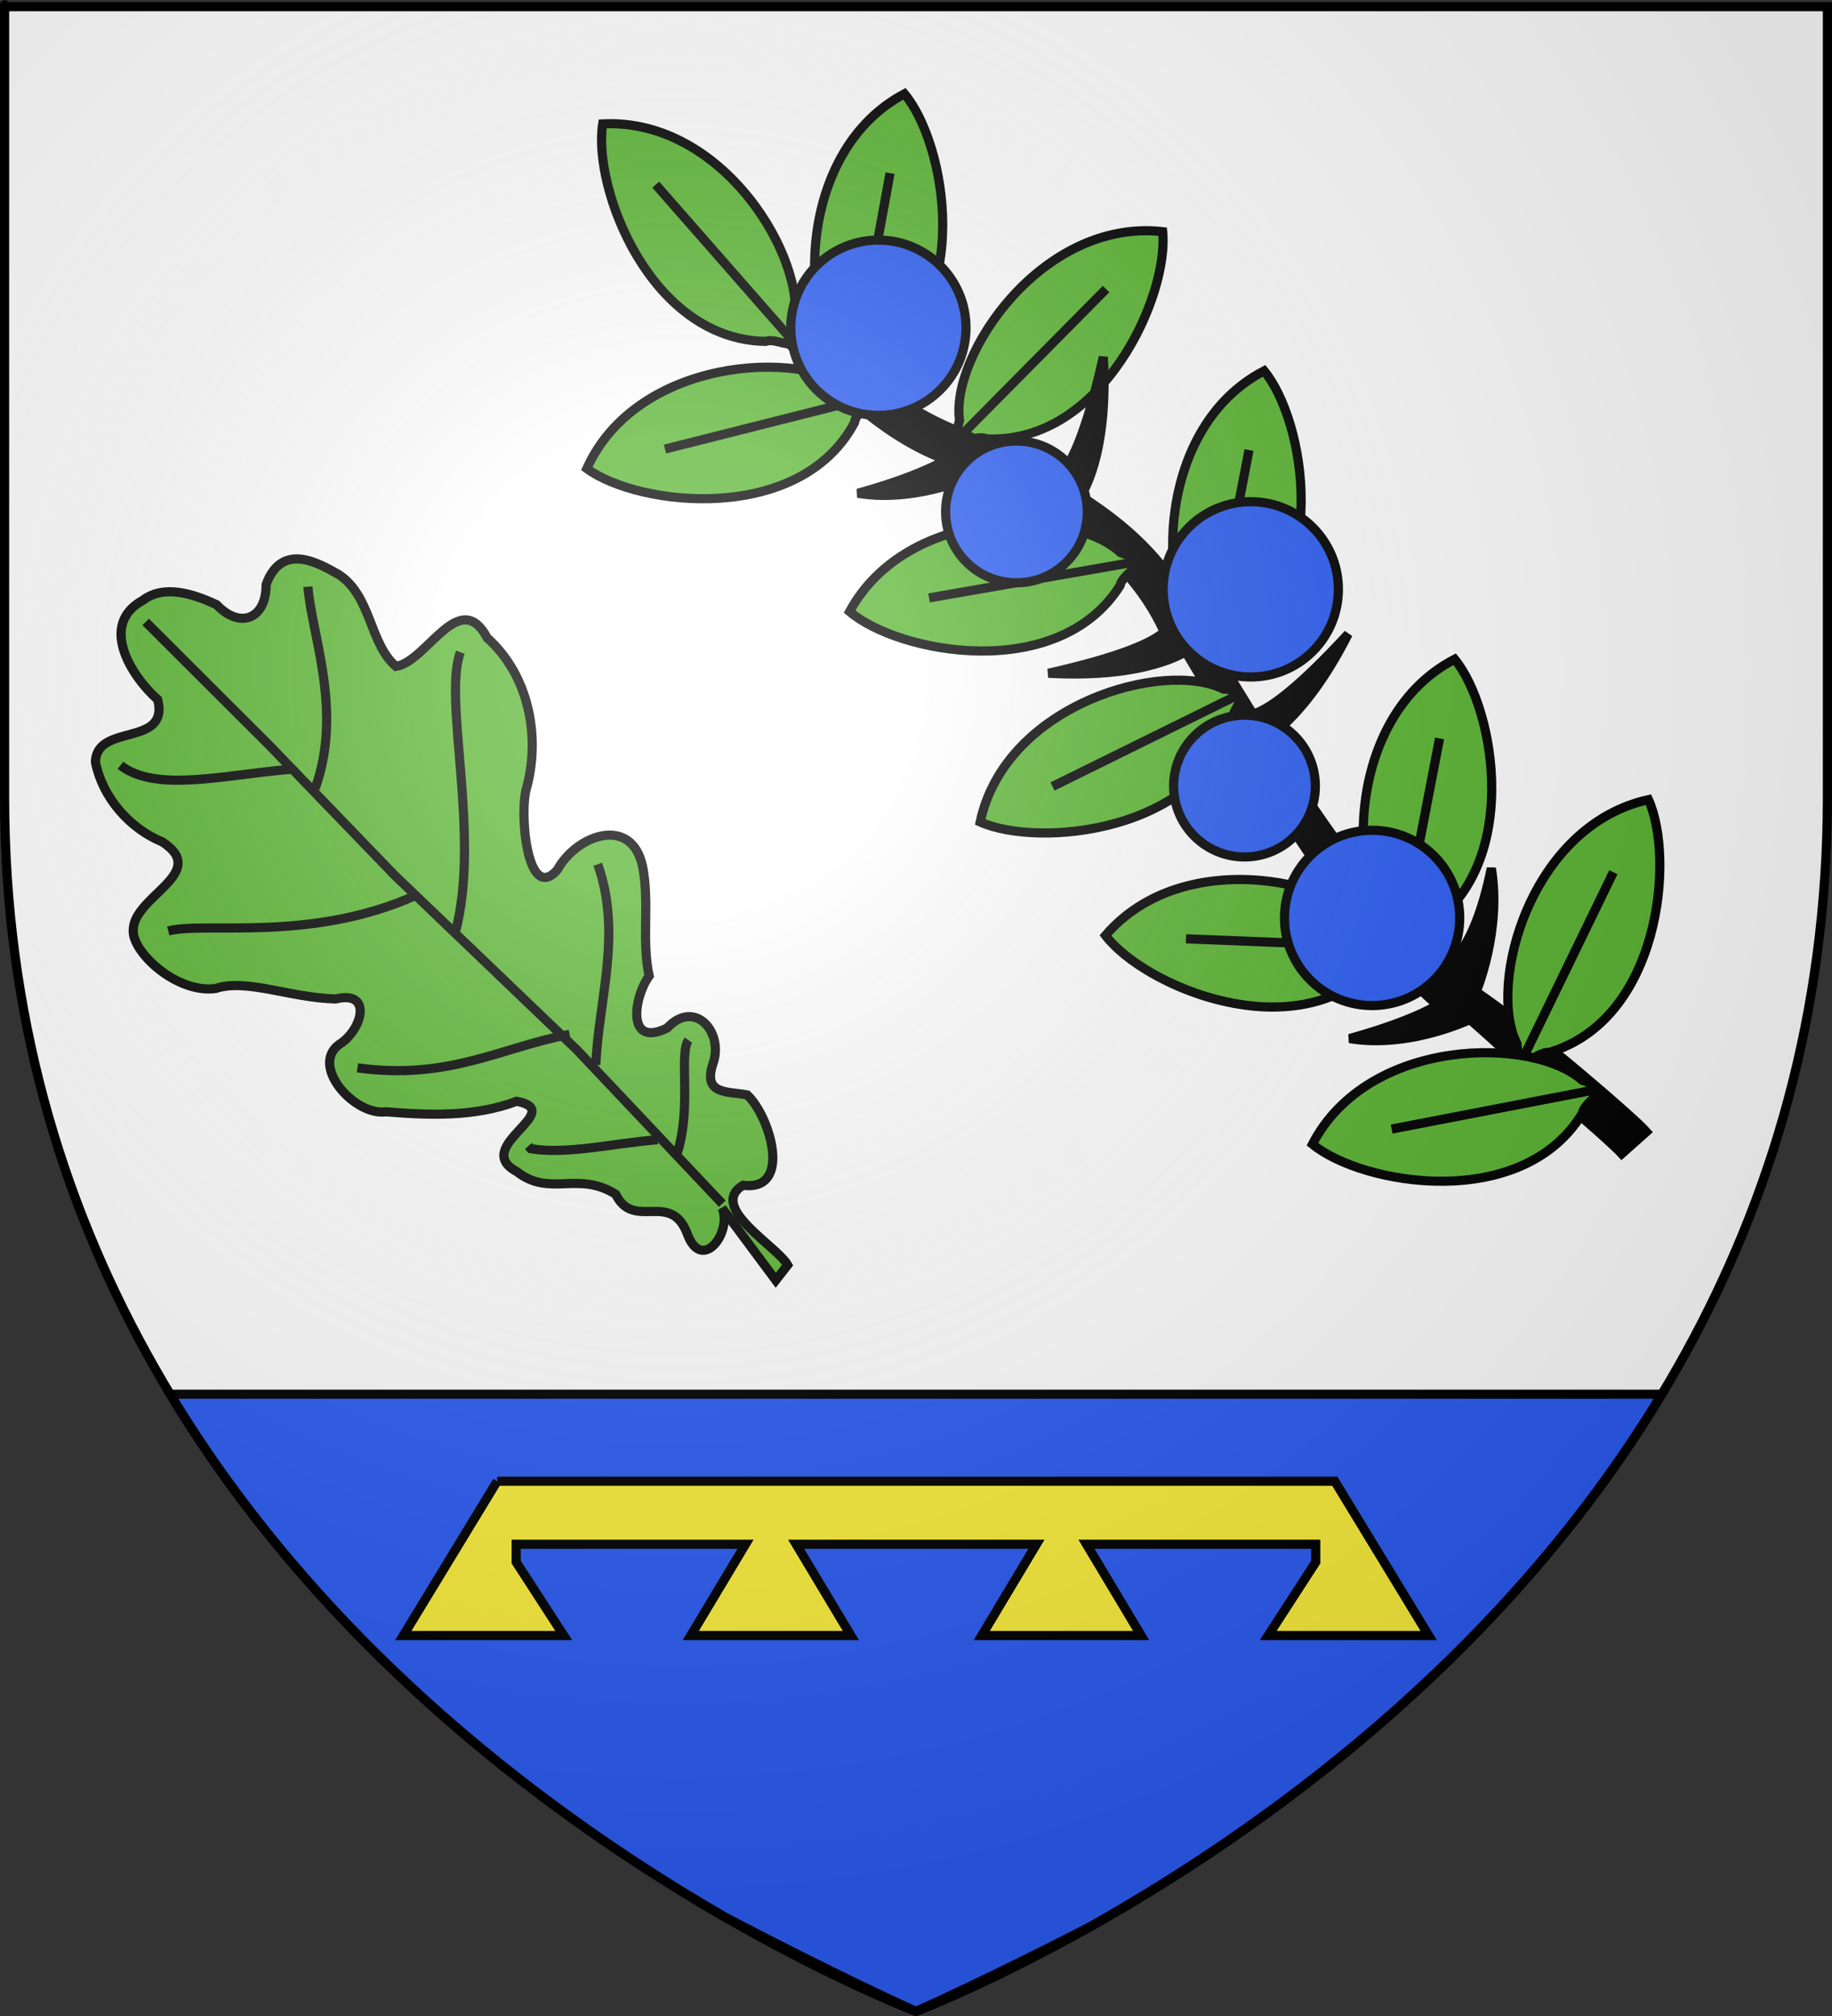 <?xml version="1.0" encoding="UTF-8" standalone="no"?>
<svg
   xmlns:dc="http://purl.org/dc/elements/1.1/"
   xmlns:cc="http://creativecommons.org/ns#"
   xmlns:rdf="http://www.w3.org/1999/02/22-rdf-syntax-ns#"
   xmlns:svg="http://www.w3.org/2000/svg"
   xmlns="http://www.w3.org/2000/svg"
   xmlns:xlink="http://www.w3.org/1999/xlink"
   xmlns:sodipodi="http://sodipodi.sourceforge.net/DTD/sodipodi-0.dtd"
   xmlns:inkscape="http://www.inkscape.org/namespaces/inkscape"
   height="660"
   width="600"
   version="1.0"
   id="svg2"
   sodipodi:version="0.32"
   inkscape:version="0.91 r13725"
   sodipodi:docname="Blason_Broussey-Raulecourt_(Meuse).svg"
   inkscape:export-filename="/Users/olivier/Desktop/Blason Rouge/Blason_Vide_3D.png"
   inkscape:export-xdpi="144"
   inkscape:export-ydpi="144">
  <rect width="100%" height="100%" fill="#333333" stroke="none"/>
  <sodipodi:namedview
     inkscape:window-height="705"
     inkscape:window-width="1366"
     inkscape:pageshadow="2"
     inkscape:pageopacity="0.0"
     guidetolerance="10.0"
     gridtolerance="10.0"
     objecttolerance="10.0"
     borderopacity="1.0"
     bordercolor="#666666"
     pagecolor="#ffffff"
     id="base"
     showgrid="false"
     height="660px"
     inkscape:zoom="0.44547727"
     inkscape:cx="290.05663"
     inkscape:cy="241.81177"
     inkscape:window-x="-8"
     inkscape:window-y="-8"
     inkscape:current-layer="layer3"
     inkscape:window-maximized="1" />
  <desc
     id="desc4">Flag of Canton of Valais (Wallis)</desc>
  <defs
     id="defs6">
    <linearGradient
       id="linearGradient2893">
      <stop
         style="stop-color:white;stop-opacity:0.314;"
         offset="0"
         id="stop2895" />
      <stop
         id="stop2897"
         offset="0.19"
         style="stop-color:white;stop-opacity:0.251;" />
      <stop
         style="stop-color:#6b6b6b;stop-opacity:0.125;"
         offset="0.6"
         id="stop2901" />
      <stop
         style="stop-color:black;stop-opacity:0.125;"
         offset="1"
         id="stop2899" />
    </linearGradient>
    <linearGradient
       id="linearGradient2885">
      <stop
         id="stop2887"
         offset="0"
         style="stop-color:white;stop-opacity:1;" />
      <stop
         style="stop-color:white;stop-opacity:1;"
         offset="0.229"
         id="stop2891" />
      <stop
         id="stop2889"
         offset="1"
         style="stop-color:black;stop-opacity:1;" />
    </linearGradient>
    <linearGradient
       id="linearGradient2955">
      <stop
         id="stop2867"
         offset="0"
         style="stop-color:#fd0000;stop-opacity:1;" />
      <stop
         style="stop-color:#e77275;stop-opacity:0.659;"
         offset="0.5"
         id="stop2873" />
      <stop
         style="stop-color:black;stop-opacity:0.323;"
         offset="1"
         id="stop2959" />
    </linearGradient>
    <radialGradient
       inkscape:collect="always"
       xlink:href="#linearGradient2955"
       id="radialGradient2961"
       cx="225.524"
       cy="218.901"
       fx="225.524"
       fy="218.901"
       r="300"
       gradientTransform="matrix(-4.167939e-4,2.183,-1.884,-3.599562e-4,615.597,-289.121)"
       gradientUnits="userSpaceOnUse" />
    <polygon
       id="star"
       transform="scale(53,53)"
       points="0,-1 0.588,0.809 -0.951,-0.309 0.951,-0.309 -0.588,0.809 0,-1 " />
    <clipPath
       id="clip">
      <path
         d="M 0,-200 L 0,600 L 300,600 L 300,-200 L 0,-200 z "
         id="path10" />
    </clipPath>
    <radialGradient
       inkscape:collect="always"
       xlink:href="#linearGradient2955"
       id="radialGradient1911"
       gradientUnits="userSpaceOnUse"
       gradientTransform="matrix(-4.167939e-4,2.183,-1.884,-3.599562e-4,615.597,-289.121)"
       cx="225.524"
       cy="218.901"
       fx="225.524"
       fy="218.901"
       r="300" />
    <radialGradient
       inkscape:collect="always"
       xlink:href="#linearGradient2955"
       id="radialGradient2865"
       gradientUnits="userSpaceOnUse"
       gradientTransform="matrix(0,1.749,-1.593,-1.049767e-7,551.788,-191.29)"
       cx="225.524"
       cy="218.901"
       fx="225.524"
       fy="218.901"
       r="300" />
    <radialGradient
       inkscape:collect="always"
       xlink:href="#linearGradient2955"
       id="radialGradient2871"
       gradientUnits="userSpaceOnUse"
       gradientTransform="matrix(0,1.386,-1.323,-5.741131e-8,-158.082,-109.541)"
       cx="225.524"
       cy="218.901"
       fx="225.524"
       fy="218.901"
       r="300" />
    <radialGradient
       inkscape:collect="always"
       xlink:href="#linearGradient2893"
       id="radialGradient3163"
       gradientUnits="userSpaceOnUse"
       gradientTransform="matrix(1.353,0,0,1.349,-77.629,-85.747)"
       cx="221.445"
       cy="226.331"
       fx="221.445"
       fy="226.331"
       r="300" />
  </defs>
  <g
     inkscape:groupmode="layer"
     id="layer3"
     inkscape:label="Fond écu"
     style="opacity:1;display:inline">
    <path
       id="path2855"
       style="fill:#ffffff;fill-opacity:1;fill-rule:evenodd;stroke:none;stroke-width:1px;stroke-linecap:butt;stroke-linejoin:miter;stroke-opacity:1"
       d="M 300,658.5 C 300,658.5 598.5,546.18 598.5,260.728 C 598.5,-24.723 598.5,2.176 598.5,2.176 L 1.5,2.176 L 1.5,260.728 C 1.5,546.18 300,658.5 300,658.5 z "
       sodipodi:nodetypes="cccccc" />
    <path
       style="fill:none;fill-rule:evenodd;stroke:black;stroke-width:1px;stroke-linecap:butt;stroke-linejoin:miter;stroke-opacity:1"
       d="M -90.914,24.726 L -90.914,24.726 z "
       id="path3572" />
    <path
       style="fill:#2b5df2;fill-opacity:1;stroke:#000000;stroke-width:3;stroke-miterlimit:4;stroke-dasharray:none;stroke-opacity:1"
       d="M 55.736 456.438 C 106.794 540.996 183.237 596.341 236.98 627.373 C 274.219 646.961 300 658.5 300 658.5 C 300 658.5 323.235 648.193 357.432 630.561 C 411.35 600.201 491.41 543.971 544.264 456.438 L 55.736 456.438 z "
       id="rect2783" />
    <g
       id="g4737">
      <path
         inkscape:connector-curvature="0"
         style="fill:#5ab532;fill-opacity:1;fill-rule:evenodd;stroke:#000000;stroke-width:3;stroke-linecap:butt;stroke-linejoin:miter;stroke-miterlimit:4;stroke-dasharray:none;stroke-opacity:1"
         d="m 46.746,196.544 c -14.472,7.998 -3.721,24.828 4.909,32.505 3.878,15.692 -20.114,7.518 -20.397,20.463 2.273,11.502 11.094,21.663 21.926,26.127 15.681,10.191 -9.598,17.772 -9.541,28.873 -0.499,7.022 14.011,20.769 26.93,19.115 10.165,-3.354 24.271,3.01 39.336,3.421 12.41,-3.006 8.614,10.358 1.148,14.904 -9.555,6.999 5.074,23.492 15.401,22.029 14.321,1.181 29.102,1.7 42.763,-3.447 16.768,3.295 -15.161,14.918 0.034,23.03 10.828,8.504 19.832,-0.412 32.385,7.405 6.041,12.295 18.281,-1.747 23.676,13.547 4.852,11.983 14.552,-1.285 11.185,-9.018 l 17.576,23.635 3.891,-4.996 c -3.37,-6.104 -26.256,-18.948 -14.648,-26.087 16.379,2.065 8.865,-22.652 1.415,-29.592 -6.236,-1.237 -14.584,0.094 -11.284,-10.059 3.813,-10.37 -5.897,-21.569 -14.951,-11.845 -13.554,6.669 -10.892,-10.208 -5.892,-17.049 -2.525,-11.549 0.163,-23.885 -2.1,-35.596 -3.513,-17.217 -21.691,-10.615 -27.934,0.817 -10.036,11.473 -12.601,-19.283 -10.059,-26.95 4.57,-17.091 0.519,-36.891 -12.939,-48.942 -9.125,-16.886 -19.697,7.732 -29.886,9.338 -8.68,-7.405 -8.035,-22.985 -18.651,-30.014 -6.51,-3.675 -18.663,-10.969 -23.879,3.2 0.062,11.212 -8.501,14.776 -16.237,6.587 -7.251,-3.344 -17.029,-6.807 -24.176,-1.402 z"
         id="path16099"
         sodipodi:nodetypes="cccccccccccccccccccccccccccccc" />
      <path
         inkscape:connector-curvature="0"
         style="fill:none;fill-opacity:1;fill-rule:evenodd;stroke:#000000;stroke-width:3;stroke-linecap:butt;stroke-linejoin:miter;stroke-miterlimit:4;stroke-dasharray:none;stroke-opacity:1"
         d="m 215.39,373.126 c -14.152,1.085 -29.483,4.918 -41.552,2.939 l 0,0 -0.787,-0.886 m 52.43,-34.652 c -3.212,4.542 1.11,21.757 -3.654,36.912"
         id="path16103"
         sodipodi:nodetypes="cccccc" />
      <path
         inkscape:connector-curvature="0"
         style="fill:none;fill-opacity:1;fill-rule:evenodd;stroke:#000000;stroke-width:3;stroke-linecap:butt;stroke-linejoin:miter;stroke-miterlimit:4;stroke-dasharray:none;stroke-opacity:1"
         d="M 236.563,394.071 188.858,343.617 129.224,286.527 88.308,244.112 47.7,203.604"
         id="path16105"
         sodipodi:nodetypes="ccccc" />
      <path
         inkscape:connector-curvature="0"
         style="fill:none;fill-opacity:1;fill-rule:evenodd;stroke:#000000;stroke-width:3;stroke-linecap:butt;stroke-linejoin:miter;stroke-miterlimit:4;stroke-dasharray:none;stroke-opacity:1"
         d="m 195.137,348.604 c 0.885,-21.224 8.704,-42.905 0.617,-65.671"
         id="path16107"
         sodipodi:nodetypes="cc" />
      <path
         inkscape:connector-curvature="0"
         style="fill:none;fill-opacity:1;fill-rule:evenodd;stroke:#000000;stroke-width:3;stroke-linecap:butt;stroke-linejoin:miter;stroke-miterlimit:4;stroke-dasharray:none;stroke-opacity:1"
         d="m 186.561,338.628 c -22.614,4.275 -39.432,15.081 -69.487,10.972"
         id="path16109"
         sodipodi:nodetypes="cc" />
      <path
         inkscape:connector-curvature="0"
         style="fill:none;fill-opacity:1;fill-rule:evenodd;stroke:#000000;stroke-width:3;stroke-linecap:butt;stroke-linejoin:miter;stroke-miterlimit:4;stroke-dasharray:none;stroke-opacity:1"
         d="m 149.09,305.338 c 8.487,-31.393 -4.144,-76.635 1.69,-91.818"
         id="path16112"
         sodipodi:nodetypes="cc" />
      <path
         inkscape:connector-curvature="0"
         style="fill:none;fill-opacity:1;fill-rule:evenodd;stroke:#000000;stroke-width:3;stroke-linecap:butt;stroke-linejoin:miter;stroke-miterlimit:4;stroke-dasharray:none;stroke-opacity:1"
         d="m 135.96,293.224 c -34.514,15.417 -68.842,8.416 -80.854,11.554"
         id="path16114"
         sodipodi:nodetypes="cc" />
      <path
         inkscape:connector-curvature="0"
         style="fill:none;fill-opacity:1;fill-rule:evenodd;stroke:#000000;stroke-width:3;stroke-linecap:butt;stroke-linejoin:miter;stroke-miterlimit:4;stroke-dasharray:none;stroke-opacity:1"
         d="m 103.215,258.116 c 9.188,-25.464 -1.184,-50.305 -2.363,-66.036"
         id="path16116"
         sodipodi:nodetypes="cc" />
      <path
         inkscape:connector-curvature="0"
         style="fill:none;fill-opacity:1;fill-rule:evenodd;stroke:#000000;stroke-width:3;stroke-linecap:butt;stroke-linejoin:miter;stroke-miterlimit:4;stroke-dasharray:none;stroke-opacity:1"
         d="m 94.986,251.87 c -21.513,1.783 -43.992,7.69 -55.537,-1.329"
         id="path16118"
         sodipodi:nodetypes="cc" />
    </g>
    <g
       style="display:inline;opacity:1;stroke-width:2.303;stroke-miterlimit:4;stroke-dasharray:none"
       id="g9839"
       transform="matrix(1.303,0,0,1.303,437.032,-216.58)">
      <g
         id="g4681"
         transform="matrix(0.863,-0.863,0.863,0.863,77.923,-512.393)"
         style="stroke-width:1.886;stroke-miterlimit:4;stroke-dasharray:none">
        <g
           id="g9252-2-0-8-7-5"
           transform="matrix(1.343,0.899,-0.899,1.343,136.757,-274.553)"
           style="display:inline;opacity:1;stroke-width:1.167;stroke-miterlimit:4;stroke-dasharray:none">
          <path
             inkscape:transform-center-y="-15.166027"
             style="fill:#5ab532;fill-opacity:1;fill-rule:evenodd;stroke:#000000;stroke-width:1.167;stroke-linecap:butt;stroke-linejoin:miter;stroke-miterlimit:4;stroke-dasharray:none;stroke-opacity:1"
             d="m -135.715,564.304 c -1.453,-1.034 -4.93,0.928 -2.958,-3.002 0.459,-8.391 15.333,-23.205 30.064,-18.543 -0.806,8.208 -12.785,25.039 -27.106,21.545 z"
             id="path9743-6-8-8-0-8"
             sodipodi:nodetypes="cccc"
             inkscape:connector-curvature="0" />
          <path
             sodipodi:nodetypes="cc"
             inkscape:connector-curvature="0"
             id="path9250-2-0-8-5-4"
             d="m -139.226,563.496 22.12,-14.964"
             style="fill:none;fill-rule:evenodd;stroke:#000000;stroke-width:1.167;stroke-linecap:butt;stroke-linejoin:miter;stroke-miterlimit:4;stroke-dasharray:none;stroke-opacity:1" />
        </g>
        <g
           id="g9252-8-2"
           transform="matrix(-1.573,-0.369,-0.369,1.573,-578.389,-442.982)"
           style="display:inline;opacity:1;stroke-width:1.167;stroke-miterlimit:4;stroke-dasharray:none"
           inkscape:transform-center-x="5.5275052"
           inkscape:transform-center-y="7.9735">
          <path
             inkscape:transform-center-y="-15.166027"
             style="fill:#5ab532;fill-opacity:1;fill-rule:evenodd;stroke:#000000;stroke-width:1.167;stroke-linecap:butt;stroke-linejoin:miter;stroke-miterlimit:4;stroke-dasharray:none;stroke-opacity:1"
             d="m -135.715,564.304 c -1.453,-1.034 -4.93,0.928 -2.958,-3.002 0.459,-8.391 15.333,-23.205 30.064,-18.543 -0.806,8.208 -12.785,25.039 -27.106,21.545 z"
             id="path9743-1-4"
             sodipodi:nodetypes="cccc"
             inkscape:connector-curvature="0" />
          <path
             sodipodi:nodetypes="cc"
             inkscape:connector-curvature="0"
             id="path9250-5-5"
             d="m -139.226,563.496 22.12,-14.964"
             style="fill:none;fill-rule:evenodd;stroke:#000000;stroke-width:1.167;stroke-linecap:butt;stroke-linejoin:miter;stroke-miterlimit:4;stroke-dasharray:none;stroke-opacity:1" />
        </g>
        <path
           style="display:inline;opacity:1;fill:#000000;fill-opacity:1;fill-rule:evenodd;stroke:#000000;stroke-width:1.886;stroke-linecap:butt;stroke-linejoin:miter;stroke-miterlimit:4;stroke-dasharray:none;stroke-opacity:1"
           d="m -566.052,516.527 c 0,0 -13.652,-4.491 -21.242,-15.117 13.446,7.59 19.084,8.241 19.084,8.241 z"
           id="path9256-7"
           inkscape:connector-curvature="0"
           sodipodi:nodetypes="cccc" />
        <path
           style="fill:#000000;fill-opacity:1;fill-rule:evenodd;stroke:#000000;stroke-width:1.886;stroke-linecap:butt;stroke-linejoin:miter;stroke-miterlimit:4;stroke-dasharray:none;stroke-opacity:1"
           d="m -558.281,365.548 c 0,0 -13.652,-4.491 -21.242,-15.117 13.446,7.59 19.084,8.241 19.084,8.241 z"
           id="path9256"
           inkscape:connector-curvature="0"
           sodipodi:nodetypes="cccc" />
        <path
           inkscape:connector-curvature="0"
           sodipodi:nodetypes="csssccccccssccssccccccscccccssssscccssssssc"
           id="path9745"
           d="m -564.674,312.864 c 0.547,0.185 0.883,0.474 1.092,0.688 0.836,0.858 0.635,1.076 0.698,1.405 0.121,0.631 0.172,1.414 0.179,2.634 3.6e-4,0.05 -0.006,0.057 -0.006,0.109 0.783,13.282 1.676,26.505 7.057,38.761 l 0.06,0.085 0.028,0.084 c 6.184,18.798 14.497,39.522 7.176,59.705 -7.28,30.708 -16.14,61.78 -14.485,92.939 1.618,6.386 2.938,17.229 3.874,27.271 0.475,5.101 0.854,9.968 1.088,13.808 0.235,3.84 0.363,6.515 0.282,7.86 l -6.782,-0.397 c 0.042,-0.702 -0.042,-3.629 -0.274,-7.422 -0.232,-3.794 -0.624,-8.611 -1.096,-13.672 -0.943,-10.122 -0.687,-21.214 -2.186,-26.961 l -0.054,-0.194 -1.656,-0.282 c -1.699,-31.987 8.988,-63.29 16.24,-93.882 l 0.006,-0.109 -1.597,-0.196 c 6.814,-18.497 0.8,-38.21 -5.448,-57.178 -0.021,-0.064 -1.668,-0.22 -1.689,-0.283 -5.682,-13.055 -4.928,-26.649 -5.71,-39.917 l 0.003,-0.054 10e-4,-0.027 c -8e-4,-0.08 0.008,-0.06 0.007,-0.136 -0.598,-0.602 -0.583,-0.93 -0.617,-1.127 -0.037,-0.219 -0.041,-0.343 -0.039,-0.467 0.004,-0.247 0.033,-0.448 0.068,-0.652 0.071,-0.409 -0.121,-0.584 0.566,-1.5 0.172,-0.229 0.422,-0.654 1.439,-0.933 0.508,-0.14 1.226,-0.143 1.773,0.042 z m -1.023,1.721 -2.633,2.125 c 0.083,0.038 0.09,0.087 0.187,0.12 0.525,0.177 2.856,0.288 3.342,0.155 0.972,-0.267 1.177,-0.661 1.304,-0.831 0.455,-0.607 0.205,-0.3 0.138,-0.157 -0.008,0.017 0.003,-0.04 10e-4,-0.027 -3.4e-4,-0.032 -0.008,-0.043 -0.025,-0.138 -0.026,-0.151 -1.498,-0.526 -2.314,-1.247 z"
           style="fill:#000000;fill-opacity:1;fill-rule:evenodd;stroke:#000000;stroke-width:1.886;stroke-linecap:butt;stroke-linejoin:miter;stroke-miterlimit:4;stroke-dasharray:none;stroke-opacity:1" />
        <g
           id="g9252"
           transform="matrix(1.561,0.418,-0.418,1.561,-112.572,-291.692)"
           style="stroke-width:1.167;stroke-miterlimit:4;stroke-dasharray:none">
          <path
             inkscape:transform-center-y="-15.166027"
             style="fill:#5ab532;fill-opacity:1;fill-rule:evenodd;stroke:#000000;stroke-width:1.167;stroke-linecap:butt;stroke-linejoin:miter;stroke-miterlimit:4;stroke-dasharray:none;stroke-opacity:1"
             d="m -135.715,564.304 c -1.453,-1.034 -4.93,0.928 -2.958,-3.002 0.459,-8.391 15.333,-23.205 30.064,-18.543 -0.806,8.208 -12.785,25.039 -27.106,21.545 z"
             id="path9743"
             sodipodi:nodetypes="cccc"
             inkscape:connector-curvature="0" />
          <path
             sodipodi:nodetypes="cc"
             inkscape:connector-curvature="0"
             id="path9250"
             d="m -139.226,563.496 22.12,-14.964"
             style="fill:none;fill-rule:evenodd;stroke:#000000;stroke-width:1.167;stroke-linecap:butt;stroke-linejoin:miter;stroke-miterlimit:4;stroke-dasharray:none;stroke-opacity:1" />
        </g>
        <g
           id="g9252-8"
           transform="matrix(-1.616,0,0,1.616,-783.585,-365.717)"
           style="display:inline;opacity:1;stroke-width:1.167;stroke-miterlimit:4;stroke-dasharray:none">
          <path
             inkscape:transform-center-y="-15.166027"
             style="fill:#5ab532;fill-opacity:1;fill-rule:evenodd;stroke:#000000;stroke-width:1.167;stroke-linecap:butt;stroke-linejoin:miter;stroke-miterlimit:4;stroke-dasharray:none;stroke-opacity:1"
             d="m -135.715,564.304 c -1.453,-1.034 -4.93,0.928 -2.958,-3.002 0.459,-8.391 15.333,-23.205 30.064,-18.543 -0.806,8.208 -12.785,25.039 -27.106,21.545 z"
             id="path9743-1"
             sodipodi:nodetypes="cccc"
             inkscape:connector-curvature="0" />
          <path
             sodipodi:nodetypes="cc"
             inkscape:connector-curvature="0"
             id="path9250-5"
             d="m -139.226,563.496 22.12,-14.964"
             style="fill:none;fill-rule:evenodd;stroke:#000000;stroke-width:1.167;stroke-linecap:butt;stroke-linejoin:miter;stroke-miterlimit:4;stroke-dasharray:none;stroke-opacity:1" />
        </g>
        <g
           id="g9252-9"
           transform="matrix(1.616,0,0,1.616,-341.247,-415.602)"
           style="display:inline;opacity:1;stroke-width:1.167;stroke-miterlimit:4;stroke-dasharray:none">
          <path
             inkscape:transform-center-y="-15.166027"
             style="fill:#5ab532;fill-opacity:1;fill-rule:evenodd;stroke:#000000;stroke-width:1.167;stroke-linecap:butt;stroke-linejoin:miter;stroke-miterlimit:4;stroke-dasharray:none;stroke-opacity:1"
             d="m -135.715,564.304 c -1.453,-1.034 -4.93,0.928 -2.958,-3.002 0.459,-8.391 15.333,-23.205 30.064,-18.543 -0.806,8.208 -12.785,25.039 -27.106,21.545 z"
             id="path9743-7"
             sodipodi:nodetypes="cccc"
             inkscape:connector-curvature="0" />
          <path
             sodipodi:nodetypes="cc"
             inkscape:connector-curvature="0"
             id="path9250-6"
             d="m -139.226,563.496 22.12,-14.964"
             style="fill:none;fill-rule:evenodd;stroke:#000000;stroke-width:1.167;stroke-linecap:butt;stroke-linejoin:miter;stroke-miterlimit:4;stroke-dasharray:none;stroke-opacity:1" />
        </g>
        <g
           id="g9252-2-0-8"
           transform="matrix(-1.558,0.427,0.427,1.558,-1010.528,-383.151)"
           style="display:inline;opacity:1;stroke-width:1.167;stroke-miterlimit:4;stroke-dasharray:none">
          <path
             inkscape:transform-center-y="-15.166027"
             style="fill:#5ab532;fill-opacity:1;fill-rule:evenodd;stroke:#000000;stroke-width:1.167;stroke-linecap:butt;stroke-linejoin:miter;stroke-miterlimit:4;stroke-dasharray:none;stroke-opacity:1"
             d="m -135.715,564.304 c -1.453,-1.034 -4.93,0.928 -2.958,-3.002 0.459,-8.391 15.333,-23.205 30.064,-18.543 -0.806,8.208 -12.785,25.039 -27.106,21.545 z"
             id="path9743-6-8-8"
             sodipodi:nodetypes="cccc"
             inkscape:connector-curvature="0" />
          <path
             sodipodi:nodetypes="cc"
             inkscape:connector-curvature="0"
             id="path9250-2-0-8"
             d="m -139.226,563.496 22.12,-14.964"
             style="fill:none;fill-rule:evenodd;stroke:#000000;stroke-width:1.167;stroke-linecap:butt;stroke-linejoin:miter;stroke-miterlimit:4;stroke-dasharray:none;stroke-opacity:1" />
        </g>
        <path
           style="display:inline;opacity:1;fill:#000000;fill-opacity:1;fill-rule:evenodd;stroke:#000000;stroke-width:1.886;stroke-linecap:butt;stroke-linejoin:miter;stroke-miterlimit:4;stroke-dasharray:none;stroke-opacity:1"
           d="m -552.488,414.032 c 0,0 -0.434,6.181 -25.481,-9.65 13.662,15.289 23.421,16.915 23.421,16.915 z"
           id="path9256-6"
           inkscape:connector-curvature="0"
           sodipodi:nodetypes="cccc" />
        <g
           id="g9252-9-7"
           transform="matrix(1.616,0,0,1.616,-327.02,-485.327)"
           style="display:inline;opacity:1;stroke-width:1.167;stroke-miterlimit:4;stroke-dasharray:none">
          <path
             inkscape:transform-center-y="-15.166027"
             style="fill:#5ab532;fill-opacity:1;fill-rule:evenodd;stroke:#000000;stroke-width:1.167;stroke-linecap:butt;stroke-linejoin:miter;stroke-miterlimit:4;stroke-dasharray:none;stroke-opacity:1"
             d="m -135.715,564.304 c -1.453,-1.034 -4.93,0.928 -2.958,-3.002 0.459,-8.391 15.333,-23.205 30.064,-18.543 -0.806,8.208 -12.785,25.039 -27.106,21.545 z"
             id="path9743-7-3"
             sodipodi:nodetypes="cccc"
             inkscape:connector-curvature="0" />
          <path
             sodipodi:nodetypes="cc"
             inkscape:connector-curvature="0"
             id="path9250-6-1"
             d="m -139.226,563.496 22.12,-14.964"
             style="fill:none;fill-rule:evenodd;stroke:#000000;stroke-width:1.167;stroke-linecap:butt;stroke-linejoin:miter;stroke-miterlimit:4;stroke-dasharray:none;stroke-opacity:1" />
        </g>
        <g
           id="g9252-2-0-8-7-4"
           transform="matrix(-1.616,-0.029,-0.029,1.616,-757.719,-513.797)"
           style="display:inline;opacity:1;stroke-width:1.167;stroke-miterlimit:4;stroke-dasharray:none">
          <path
             inkscape:transform-center-y="-15.166027"
             style="fill:#5ab532;fill-opacity:1;fill-rule:evenodd;stroke:#000000;stroke-width:1.167;stroke-linecap:butt;stroke-linejoin:miter;stroke-miterlimit:4;stroke-dasharray:none;stroke-opacity:1"
             d="m -135.715,564.304 c -1.453,-1.034 -4.93,0.928 -2.958,-3.002 0.459,-8.391 15.333,-23.205 30.064,-18.543 -0.806,8.208 -12.785,25.039 -27.106,21.545 z"
             id="path9743-6-8-8-0-0"
             sodipodi:nodetypes="cccc"
             inkscape:connector-curvature="0" />
          <path
             sodipodi:nodetypes="cc"
             inkscape:connector-curvature="0"
             id="path9250-2-0-8-5-5"
             d="m -139.226,563.496 22.12,-14.964"
             style="fill:none;fill-rule:evenodd;stroke:#000000;stroke-width:1.167;stroke-linecap:butt;stroke-linejoin:miter;stroke-miterlimit:4;stroke-dasharray:none;stroke-opacity:1" />
        </g>
        <path
           style="display:inline;opacity:1;fill:#000000;fill-opacity:1;fill-rule:evenodd;stroke:#000000;stroke-width:1.886;stroke-linecap:butt;stroke-linejoin:miter;stroke-miterlimit:4;stroke-dasharray:none;stroke-opacity:1"
           d="m -549.415,375.986 c 0,0 0.434,6.181 25.481,-9.65 -13.662,15.289 -23.421,16.915 -23.421,16.915 z"
           id="path9256-6-2"
           inkscape:connector-curvature="0"
           sodipodi:nodetypes="cccc" />
        <path
           style="display:inline;opacity:1;fill:#000000;fill-opacity:1;fill-rule:evenodd;stroke:#000000;stroke-width:1.886;stroke-linecap:butt;stroke-linejoin:miter;stroke-miterlimit:4;stroke-dasharray:none;stroke-opacity:1"
           d="m -562.009,513.033 c 0,0 12.567,-5.141 20.157,-15.768 -15.831,10.409 -20.819,7.373 -20.819,7.373 z"
           id="path9256-4"
           inkscape:connector-curvature="0"
           sodipodi:nodetypes="cccc" />
        <g
           id="g9252-2-0-8-7-8-5"
           transform="matrix(1.616,-0.015,0.015,1.616,-347.212,-579.664)"
           style="display:inline;opacity:1;stroke-width:1.167;stroke-miterlimit:4;stroke-dasharray:none">
          <path
             inkscape:transform-center-y="-15.166027"
             style="fill:#5ab532;fill-opacity:1;fill-rule:evenodd;stroke:#000000;stroke-width:1.167;stroke-linecap:butt;stroke-linejoin:miter;stroke-miterlimit:4;stroke-dasharray:none;stroke-opacity:1"
             d="m -135.715,564.304 c -1.453,-1.034 -4.93,0.928 -2.958,-3.002 0.459,-8.391 15.333,-23.205 30.064,-18.543 -0.806,8.208 -12.785,25.039 -27.106,21.545 z"
             id="path9743-6-8-8-0-7-4"
             sodipodi:nodetypes="cccc"
             inkscape:connector-curvature="0" />
          <path
             sodipodi:nodetypes="cc"
             inkscape:connector-curvature="0"
             id="path9250-2-0-8-5-55-9"
             d="m -139.226,563.496 22.12,-14.964"
             style="fill:none;fill-rule:evenodd;stroke:#000000;stroke-width:1.167;stroke-linecap:butt;stroke-linejoin:miter;stroke-miterlimit:4;stroke-dasharray:none;stroke-opacity:1" />
        </g>
        <g
           id="g9252-2-0-8-7-4-1-1"
           transform="matrix(-1.613,0.091,0.091,1.613,-839.977,-558.221)"
           style="display:inline;opacity:1;stroke-width:1.167;stroke-miterlimit:4;stroke-dasharray:none">
          <path
             inkscape:transform-center-y="-15.166027"
             style="fill:#5ab532;fill-opacity:1;fill-rule:evenodd;stroke:#000000;stroke-width:1.167;stroke-linecap:butt;stroke-linejoin:miter;stroke-miterlimit:4;stroke-dasharray:none;stroke-opacity:1"
             d="m -135.715,564.304 c -1.453,-1.034 -4.93,0.928 -2.958,-3.002 0.459,-8.391 15.333,-23.205 30.064,-18.543 -0.806,8.208 -12.785,25.039 -27.106,21.545 z"
             id="path9743-6-8-8-0-0-4-1"
             sodipodi:nodetypes="cccc"
             inkscape:connector-curvature="0" />
          <path
             sodipodi:nodetypes="cc"
             inkscape:connector-curvature="0"
             id="path9250-2-0-8-5-5-9-8"
             d="m -139.226,563.496 22.12,-14.964"
             style="fill:none;fill-rule:evenodd;stroke:#000000;stroke-width:1.167;stroke-linecap:butt;stroke-linejoin:miter;stroke-miterlimit:4;stroke-dasharray:none;stroke-opacity:1" />
        </g>
        <g
           id="g9252-2-0-8-7-4-1-1-3"
           transform="matrix(-0.816,-1.395,-1.395,0.816,105.619,-334.898)"
           style="display:inline;opacity:1;stroke-width:1.167;stroke-miterlimit:4;stroke-dasharray:none">
          <path
             inkscape:transform-center-y="-15.166027"
             style="fill:#5ab532;fill-opacity:1;fill-rule:evenodd;stroke:#000000;stroke-width:1.167;stroke-linecap:butt;stroke-linejoin:miter;stroke-miterlimit:4;stroke-dasharray:none;stroke-opacity:1"
             d="m -135.715,564.304 c -1.453,-1.034 -4.93,0.928 -2.958,-3.002 0.459,-8.391 15.333,-23.205 30.064,-18.543 -0.806,8.208 -12.785,25.039 -27.106,21.545 z"
             id="path9743-6-8-8-0-0-4-1-7"
             sodipodi:nodetypes="cccc"
             inkscape:connector-curvature="0" />
          <path
             sodipodi:nodetypes="cc"
             inkscape:connector-curvature="0"
             id="path9250-2-0-8-5-5-9-8-2"
             d="m -139.226,563.496 22.12,-14.964"
             style="fill:none;fill-rule:evenodd;stroke:#000000;stroke-width:1.167;stroke-linecap:butt;stroke-linejoin:miter;stroke-miterlimit:4;stroke-dasharray:none;stroke-opacity:1" />
        </g>
        <circle
           r="18.043"
           cy="421.632"
           cx="-536.284"
           id="path4598"
           style="fill:#2b5df2;fill-opacity:1;stroke:#000000;stroke-width:1.886;stroke-miterlimit:4;stroke-dasharray:none;stroke-opacity:1" />
        <circle
           r="18.043"
           cy="487.132"
           cx="-566.444"
           id="path4598-5"
           style="display:inline;opacity:1;fill:#2b5df2;fill-opacity:1;stroke:#000000;stroke-width:1.886;stroke-miterlimit:4;stroke-dasharray:none;stroke-opacity:1" />
        <circle
           r="18.043"
           cy="329.323"
           cx="-552.43"
           id="path4598-8"
           style="display:inline;opacity:1;fill:#2b5df2;fill-opacity:1;stroke:#000000;stroke-width:1.886;stroke-miterlimit:4;stroke-dasharray:none;stroke-opacity:1" />
        <path
           style="display:inline;opacity:1;fill:#000000;fill-opacity:1;fill-rule:evenodd;stroke:#000000;stroke-width:1.886;stroke-linecap:butt;stroke-linejoin:miter;stroke-miterlimit:4;stroke-dasharray:none;stroke-opacity:1"
           d="m -555.495,437.931 c 0,0 -2.715,5.569 26.893,4.383 -19.476,6.409 -28.741,2.938 -28.741,2.938 z"
           id="path9256-6-2-8"
           inkscape:connector-curvature="0"
           sodipodi:nodetypes="cccc" />
        <circle
           r="14.595"
           cy="449.355"
           cx="-565.835"
           id="path4598-5-9"
           style="display:inline;opacity:1;fill:#2b5df2;fill-opacity:1;stroke:#000000;stroke-width:1.886;stroke-miterlimit:4;stroke-dasharray:none;stroke-opacity:1" />
        <circle
           r="14.595"
           cy="376.239"
           cx="-559.133"
           id="path4598-5-9-9"
           style="display:inline;opacity:1;fill:#2b5df2;fill-opacity:1;stroke:#000000;stroke-width:1.886;stroke-miterlimit:4;stroke-dasharray:none;stroke-opacity:1" />
      </g>
    </g>
    <path
       inkscape:connector-curvature="0"
       style="display:inline;fill:#fcef3c;fill-opacity:1;fill-rule:evenodd;stroke:#000000;stroke-width:3;stroke-linecap:butt;stroke-linejoin:miter;stroke-miterlimit:4;stroke-dasharray:none;stroke-opacity:1"
       d="m 162.829,484.916 -30.745,50.521 52.548,0 -15.572,-24.031 0,-5.85 75.1,0 -17.915,29.88 52.415,0 -17.915,-29.88 78.706,0 -17.915,29.88 52.199,0 -17.898,-29.88 75.083,0 0,5.85 -15.572,24.031 52.565,0 -30.761,-50.521 -274.325,0 z"
       id="path6781"
       sodipodi:nodetypes="ccccccccccccccccccc" />
  </g>
  <g
     inkscape:groupmode="layer"
     id="layer4"
     inkscape:label="Meubles"
     sodipodi:insensitive="true" />
  <g
     inkscape:groupmode="layer"
     id="layer2"
     inkscape:label="Reflet final"
     sodipodi:insensitive="true">
    <path
       sodipodi:nodetypes="cccccc"
       d="M 300,658.5 C 300,658.5 598.5,546.18 598.5,260.728 C 598.5,-24.723 598.5,2.176 598.5,2.176 L 1.5,2.176 L 1.5,260.728 C 1.5,546.18 300,658.5 300,658.5 z "
       style="opacity:1;fill:url(#radialGradient3163);fill-opacity:1;fill-rule:evenodd;stroke:none;stroke-width:1px;stroke-linecap:butt;stroke-linejoin:miter;stroke-opacity:1"
       id="path2875"
       inkscape:export-xdpi="144"
       inkscape:export-ydpi="144" />
  </g>
  <g
     inkscape:groupmode="layer"
     id="layer1"
     inkscape:label="Contour final"
     sodipodi:insensitive="true"
     style="display:inline">
    <path
       sodipodi:nodetypes="cccccc"
       d="M 300,658.5 C 300,658.5 1.5,546.18 1.5,260.728 C 1.5,-24.723 1.5,2.176 1.5,2.176 L 598.5,2.176 L 598.5,260.728 C 598.5,546.18 300,658.5 300,658.5 z "
       style="opacity:1;fill:none;fill-opacity:1;fill-rule:evenodd;stroke:black;stroke-width:3;stroke-linecap:butt;stroke-linejoin:miter;stroke-miterlimit:4;stroke-dasharray:none;stroke-opacity:1"
       id="path1411"
       inkscape:export-xdpi="144"
       inkscape:export-ydpi="144" />
  </g>
</svg>
